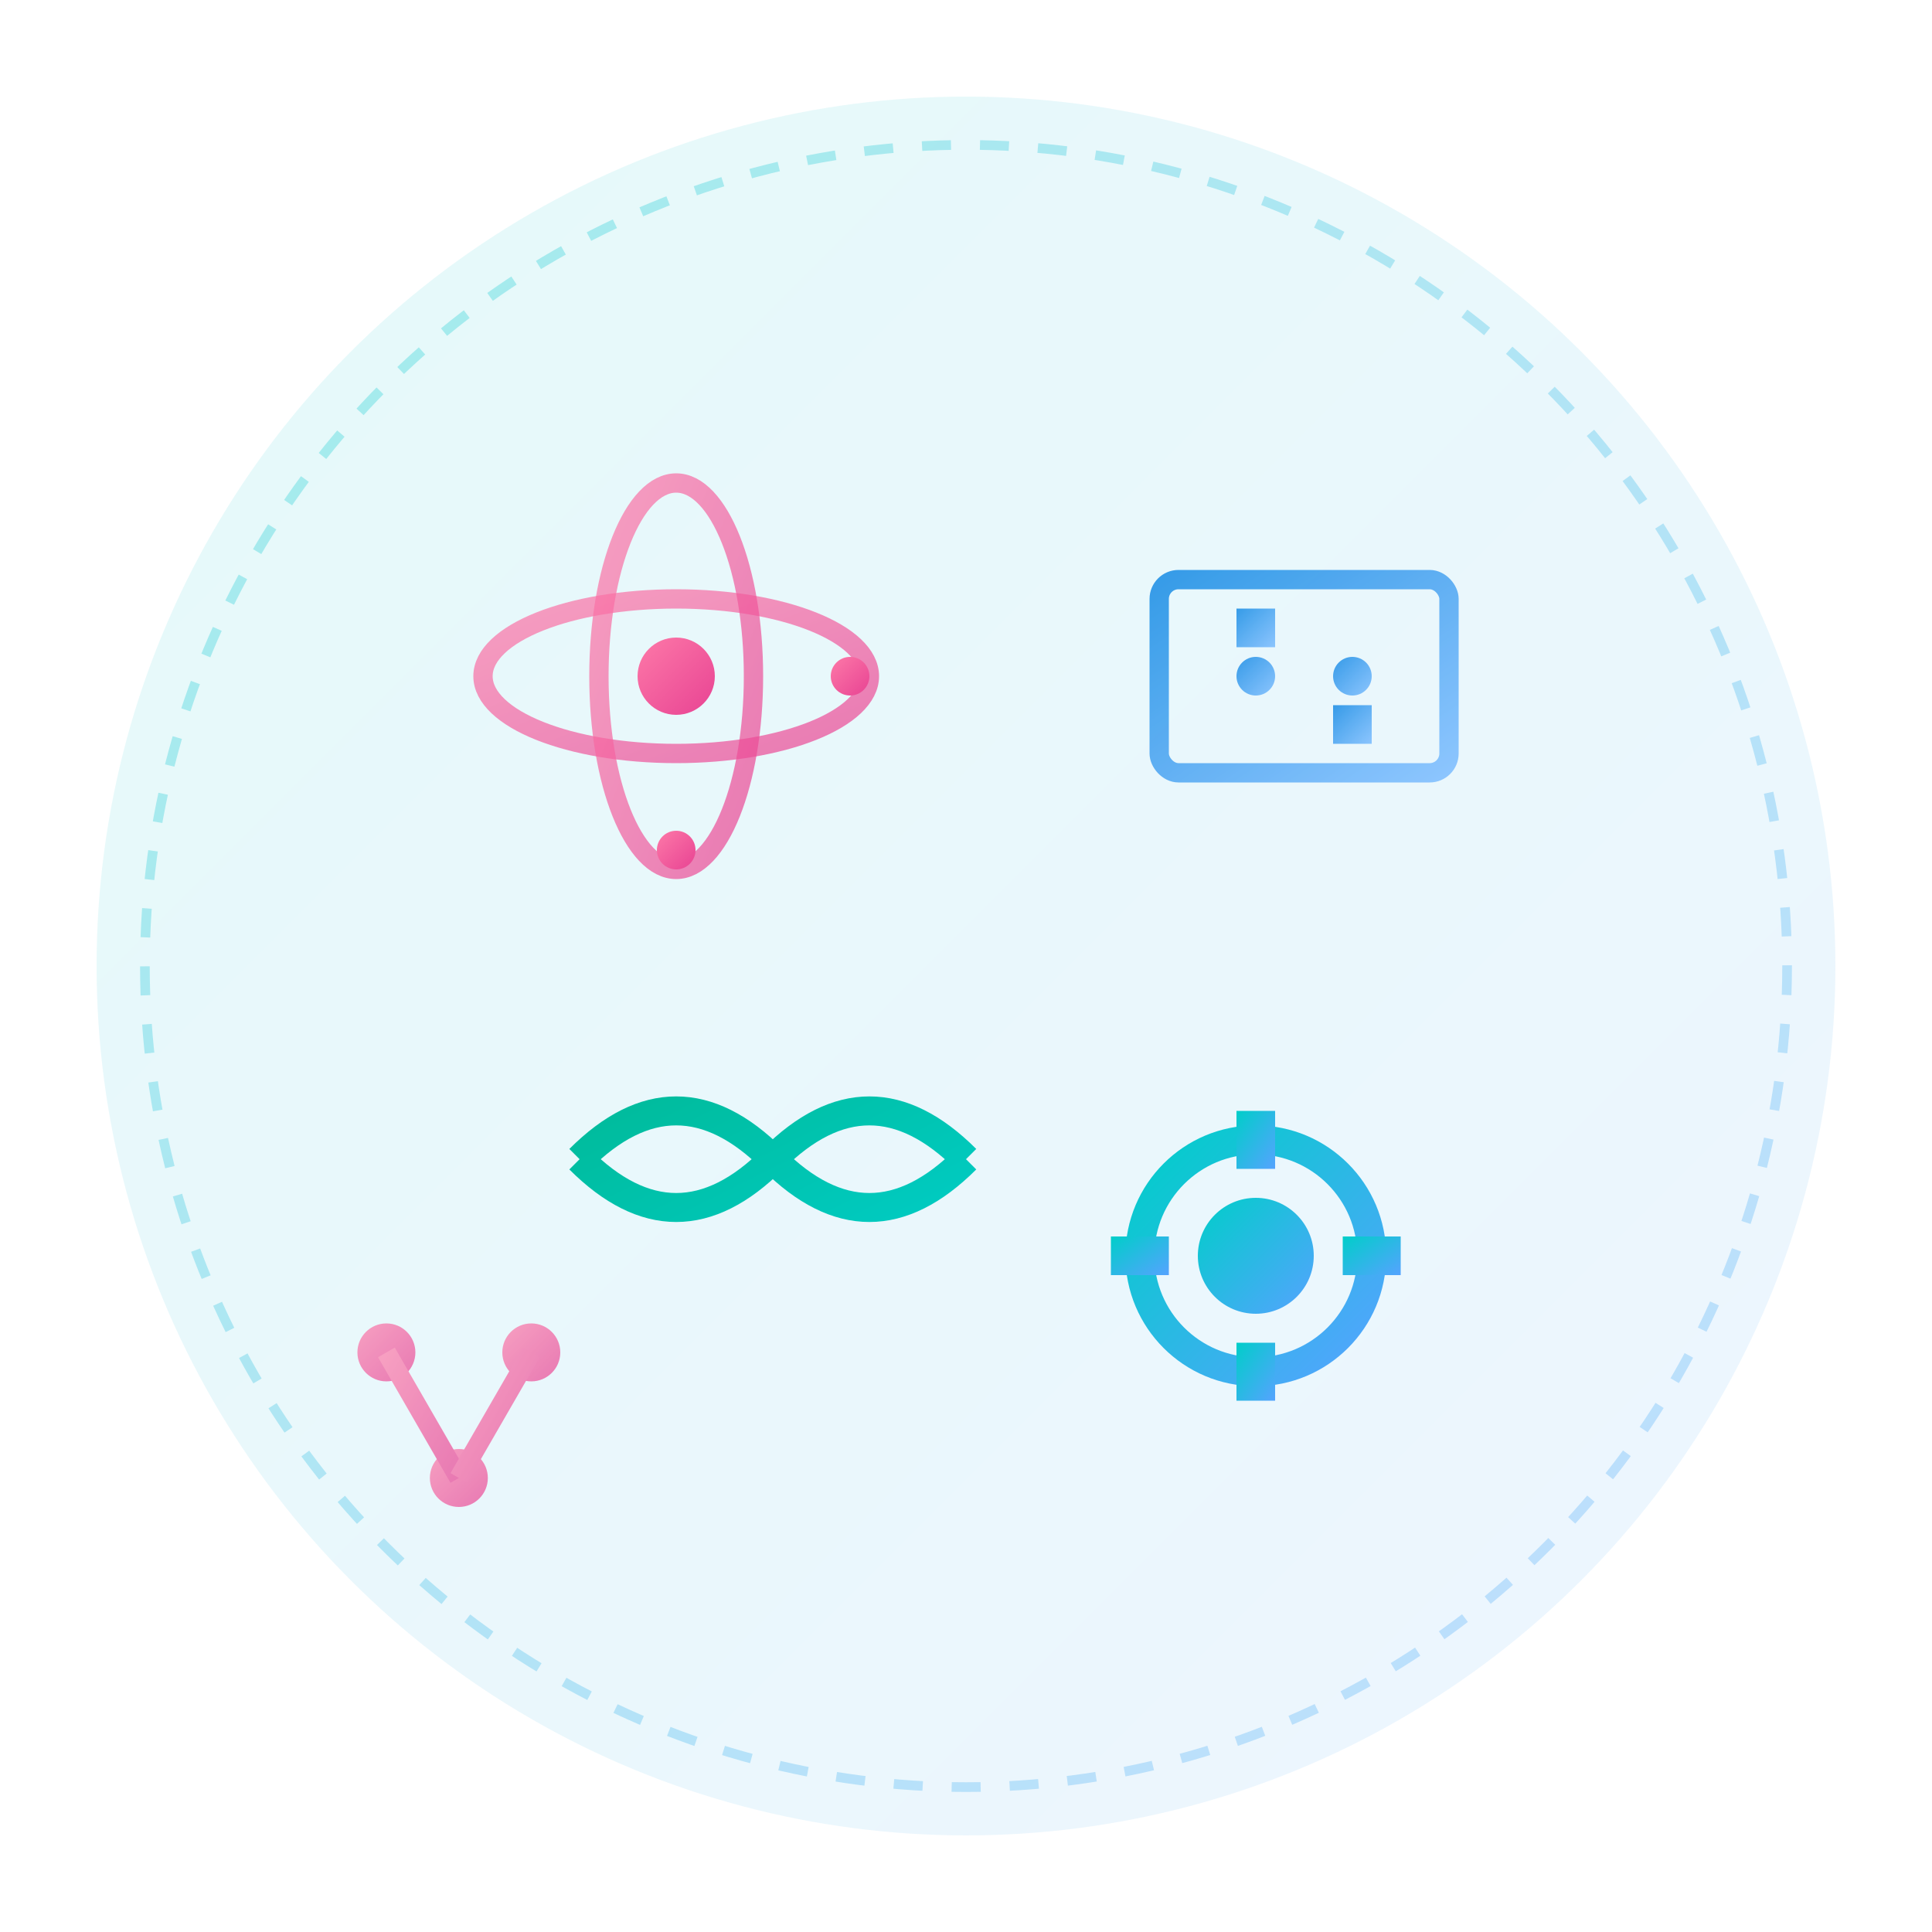 <svg viewBox="0 0 200 200" xmlns="http://www.w3.org/2000/svg">
    <defs>
        <linearGradient id="techGradient" x1="0%" y1="0%" x2="100%" y2="100%">
            <stop offset="0%" style="stop-color:#00cec9;stop-opacity:1" />
            <stop offset="100%" style="stop-color:#55a3ff;stop-opacity:1" />
        </linearGradient>
        <linearGradient id="circuitGradient" x1="0%" y1="0%" x2="100%" y2="100%">
            <stop offset="0%" style="stop-color:#0984e3;stop-opacity:1" />
            <stop offset="100%" style="stop-color:#74b9ff;stop-opacity:1" />
        </linearGradient>
        <linearGradient id="atomGradient" x1="0%" y1="0%" x2="100%" y2="100%">
            <stop offset="0%" style="stop-color:#fd79a8;stop-opacity:1" />
            <stop offset="100%" style="stop-color:#e84393;stop-opacity:1" />
        </linearGradient>
        <linearGradient id="dnaGradient" x1="0%" y1="0%" x2="100%" y2="100%">
            <stop offset="0%" style="stop-color:#00b894;stop-opacity:1" />
            <stop offset="100%" style="stop-color:#00cec9;stop-opacity:1" />
        </linearGradient>
    </defs>
    <circle cx="100" cy="100" r="90" fill="url(#techGradient)" opacity="0.1"/>
    
    <!-- Atom structure -->
    <g transform="translate(70,70)">
        <circle cx="0" cy="0" r="4" fill="url(#atomGradient)"/>
        <ellipse cx="0" cy="0" rx="20" ry="8" fill="none" stroke="url(#atomGradient)" stroke-width="2" opacity="0.7">
            <animateTransform attributeName="transform" type="rotate" values="0;360" dur="3s" repeatCount="indefinite"/>
        </ellipse>
        <ellipse cx="0" cy="0" rx="8" ry="20" fill="none" stroke="url(#atomGradient)" stroke-width="2" opacity="0.7">
            <animateTransform attributeName="transform" type="rotate" values="0;-360" dur="2s" repeatCount="indefinite"/>
        </ellipse>
        <circle cx="18" cy="0" r="2" fill="url(#atomGradient)">
            <animateTransform attributeName="transform" type="rotate" values="0;360" dur="3s" repeatCount="indefinite"/>
        </circle>
        <circle cx="0" cy="18" r="2" fill="url(#atomGradient)">
            <animateTransform attributeName="transform" type="rotate" values="0;-360" dur="2s" repeatCount="indefinite"/>
        </circle>
    </g>
    
    <!-- Circuit board pattern -->
    <g transform="translate(120,60)" opacity="0.8">
        <rect x="0" y="0" width="30" height="20" rx="2" fill="none" stroke="url(#circuitGradient)" stroke-width="2"/>
        <line x1="5" y1="10" x2="25" y2="10" stroke="url(#circuitGradient)" stroke-width="2"/>
        <line x1="15" y1="5" x2="15" y2="15" stroke="url(#circuitGradient)" stroke-width="2"/>
        <circle cx="10" cy="10" r="2" fill="url(#circuitGradient)"/>
        <circle cx="20" cy="10" r="2" fill="url(#circuitGradient)"/>
        <rect x="8" y="3" width="4" height="4" fill="url(#circuitGradient)"/>
        <rect x="18" y="13" width="4" height="4" fill="url(#circuitGradient)"/>
    </g>
    
    <!-- DNA helix -->
    <g transform="translate(60,120)">
        <path d="M 0 0 Q 10 -10 20 0 Q 30 10 40 0" stroke="url(#dnaGradient)" stroke-width="3" fill="none"/>
        <path d="M 0 0 Q 10 10 20 0 Q 30 -10 40 0" stroke="url(#dnaGradient)" stroke-width="3" fill="none"/>
        <line x1="5" y1="-5" x2="5" y2="5" stroke="url(#dnaGradient)" stroke-width="2"/>
        <line x1="15" y1="-5" x2="15" y2="5" stroke="url(#dnaGradient)" stroke-width="2"/>
        <line x1="25" y1="-5" x2="25" y2="5" stroke="url(#dnaGradient)" stroke-width="2"/>
        <line x1="35" y1="-5" x2="35" y2="5" stroke="url(#dnaGradient)" stroke-width="2"/>
        <animateTransform attributeName="transform" type="translate" values="60,120;60,115;60,120" dur="2s" repeatCount="indefinite"/>
    </g>
    
    <!-- Gear -->
    <g transform="translate(130,130)">
        <circle cx="0" cy="0" r="12" fill="none" stroke="url(#techGradient)" stroke-width="3"/>
        <circle cx="0" cy="0" r="6" fill="url(#techGradient)"/>
        <rect x="-2" y="-15" width="4" height="6" fill="url(#techGradient)"/>
        <rect x="-2" y="9" width="4" height="6" fill="url(#techGradient)"/>
        <rect x="-15" y="-2" width="6" height="4" fill="url(#techGradient)"/>
        <rect x="9" y="-2" width="6" height="4" fill="url(#techGradient)"/>
        <animateTransform attributeName="transform" type="rotate" values="0;360" dur="4s" repeatCount="indefinite"/>
    </g>
    
    <!-- Molecular structure -->
    <g transform="translate(40,140)" opacity="0.7">
        <circle cx="0" cy="0" r="3" fill="url(#atomGradient)"/>
        <circle cx="15" cy="0" r="3" fill="url(#atomGradient)"/>
        <circle cx="7.5" cy="13" r="3" fill="url(#atomGradient)"/>
        <line x1="0" y1="0" x2="15" y2="0" stroke="url(#atomGradient)" stroke-width="2"/>
        <line x1="0" y1="0" x2="7.5" y2="13" stroke="url(#atomGradient)" stroke-width="2"/>
        <line x1="15" y1="0" x2="7.5" y2="13" stroke="url(#atomGradient)" stroke-width="2"/>
    </g>
    
    <circle cx="100" cy="100" r="85" fill="none" stroke="url(#techGradient)" stroke-width="1" opacity="0.3" stroke-dasharray="3,3">
        <animate attributeName="stroke-dashoffset" values="0;6" dur="2s" repeatCount="indefinite"/>
    </circle>
</svg>